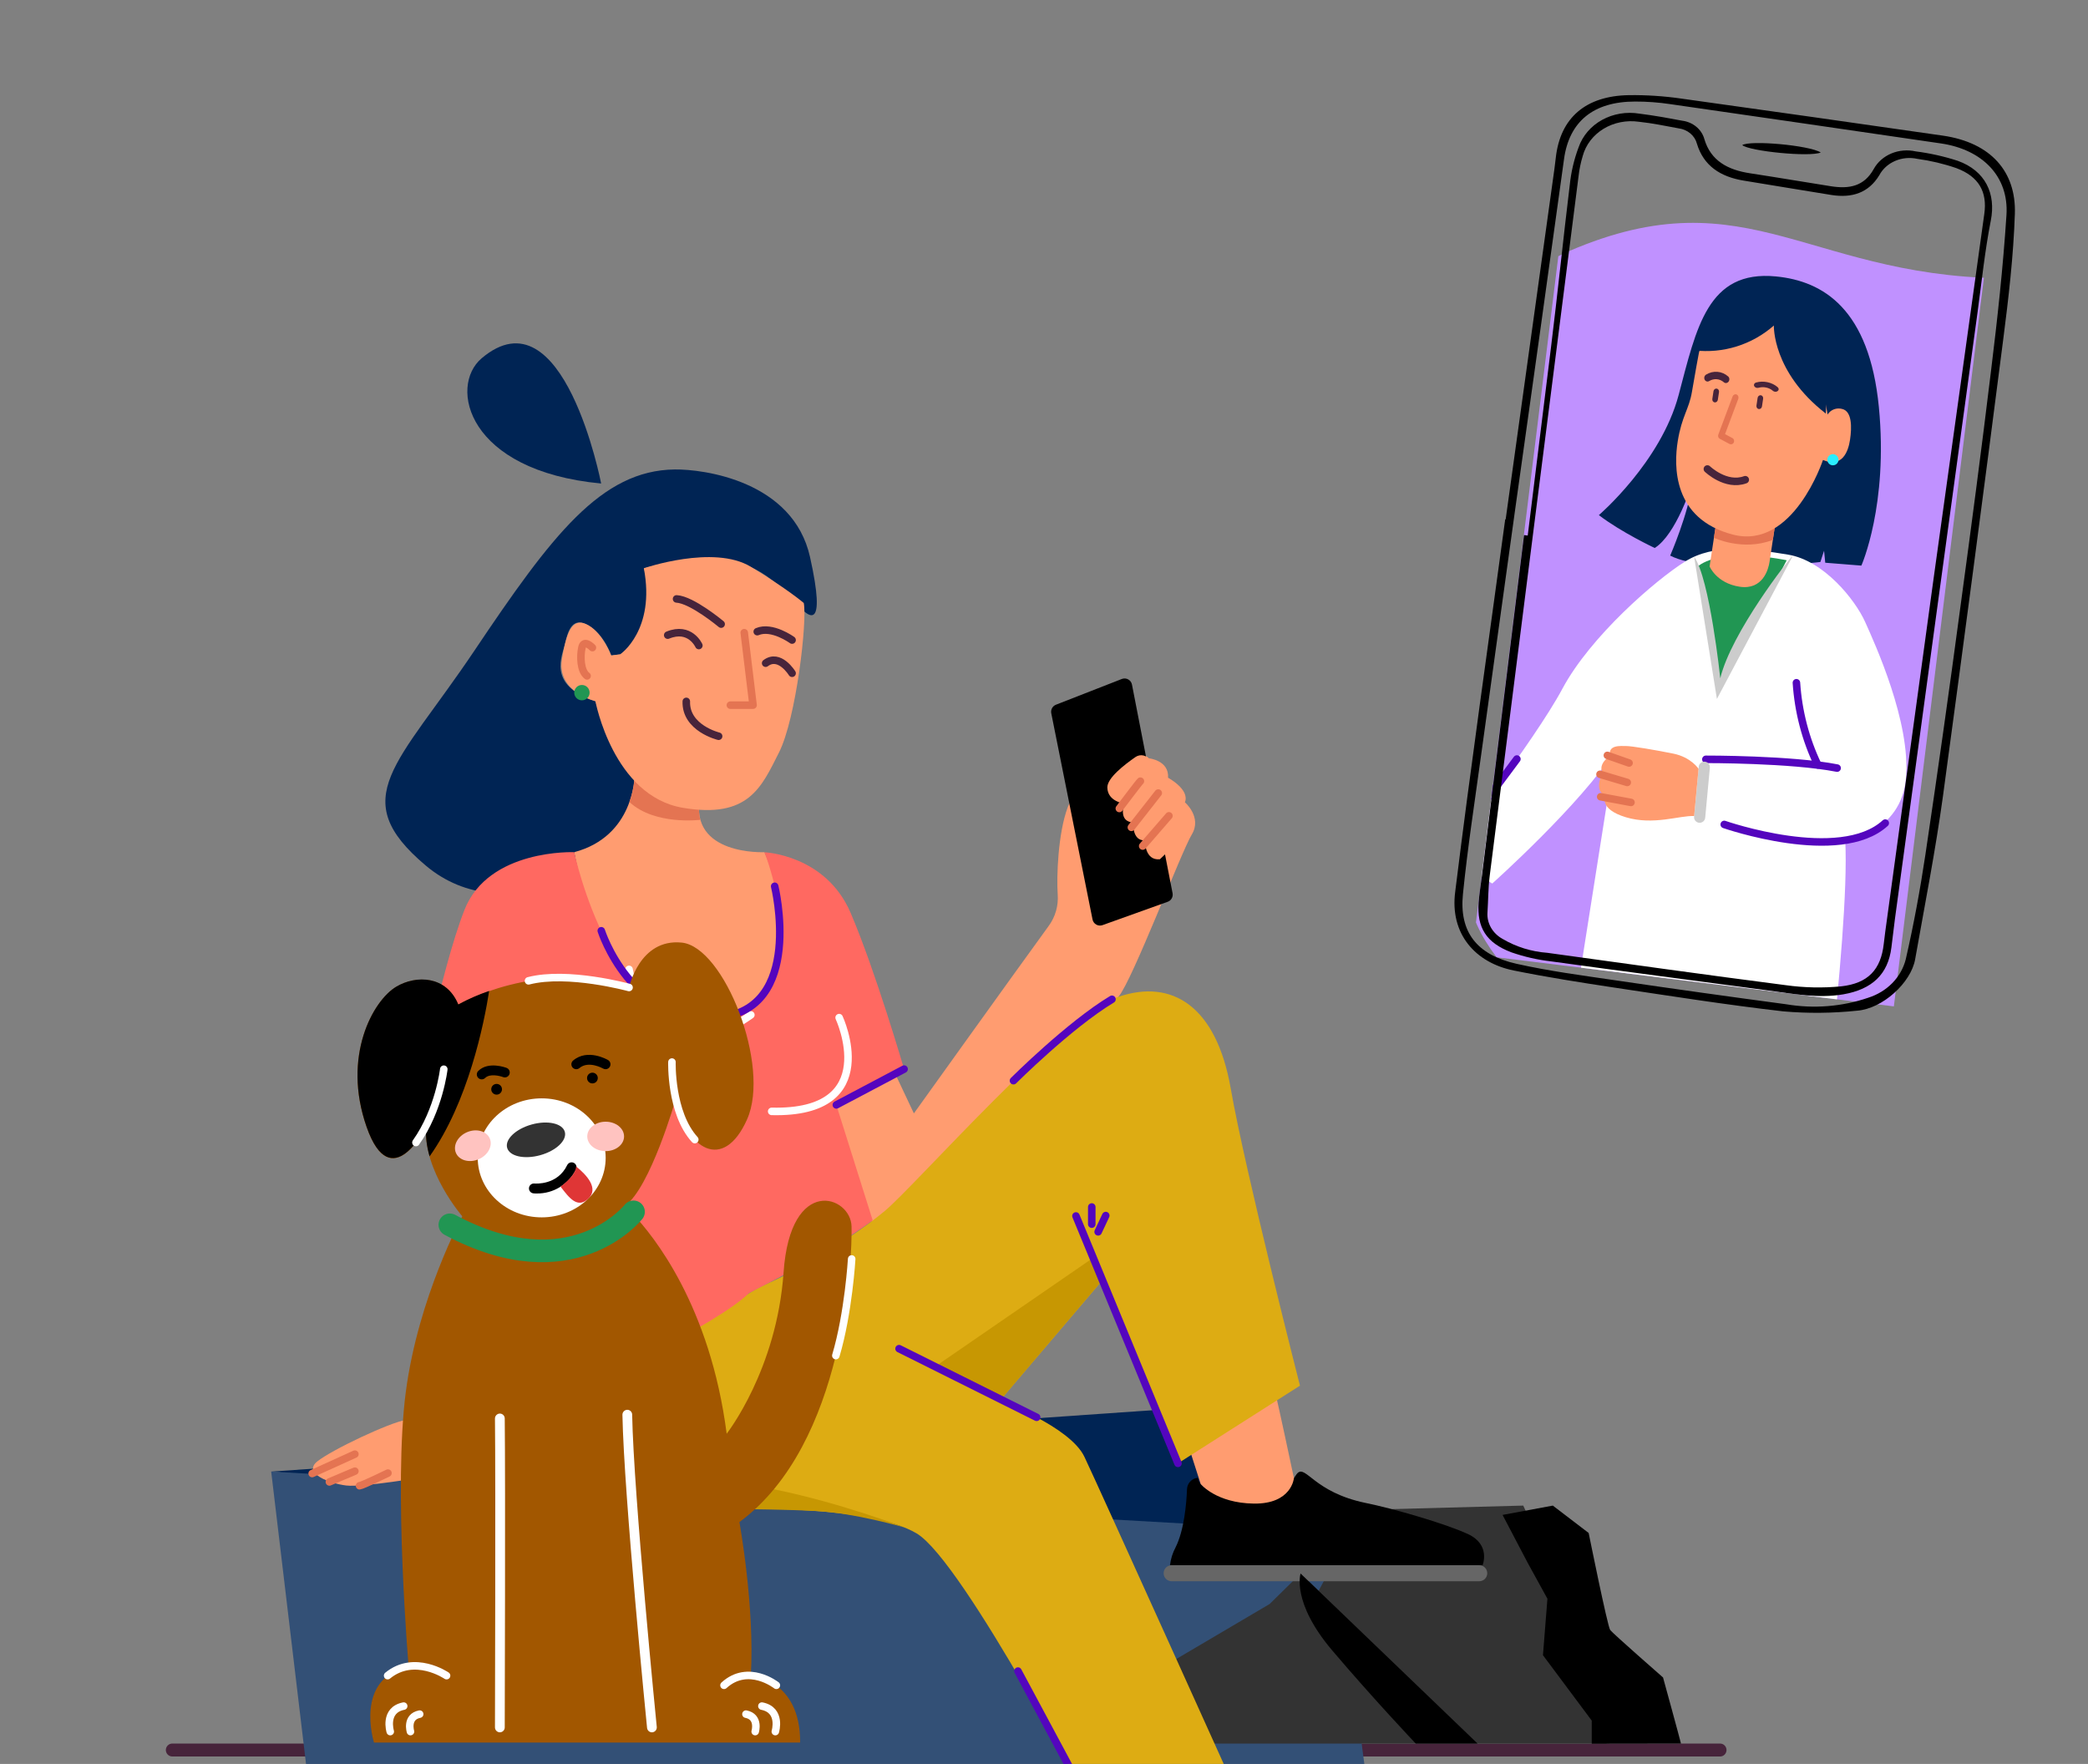 <svg width="277" height="234" viewBox="0 0 277 234" fill="none" xmlns="http://www.w3.org/2000/svg">
<rect x="0" y="0" width="277" height="234" fill="#808080" stroke="none"/>
<g clip-path="url(#clip0_11778_36109)">
<path d="M228.183 233.016H22.864C22.635 233.016 22.416 232.926 22.254 232.764C22.092 232.603 22.001 232.384 22 232.156C22.001 231.927 22.092 231.708 22.254 231.547C22.416 231.385 22.635 231.295 22.864 231.295H228.183C228.412 231.295 228.631 231.386 228.792 231.547C228.953 231.708 229.044 231.927 229.044 232.156C229.044 232.384 228.953 232.603 228.792 232.764C228.631 232.926 228.412 233.016 228.183 233.016Z" fill="#47243B"/>
<path d="M89.513 62.278C93.335 62.23 105.212 63.797 107.46 73.894C109.708 83.991 107.116 81.506 106.465 80.906C105.315 79.874 101.914 75.054 96.629 74.365C91.345 73.677 85.42 75.398 85.42 75.398C85.42 75.398 88.047 82.772 82.294 86.811L81.089 86.966C81.089 86.966 80.225 84.26 78.108 82.989C75.991 81.719 75.354 83.599 74.992 85.279C74.631 86.959 72.445 90.856 78.996 93.035C78.996 93.035 80.315 97.789 84.935 102.674C84.935 102.674 87.503 105.525 84.893 109.904C82.284 114.283 67.129 123.802 56.474 114.817C45.819 105.831 52.712 101.549 62.95 86.294C73.188 71.04 79.726 62.395 89.513 62.278Z" fill="#002454"/>
<path d="M161.018 186.51L35.977 195.22L161.018 206.539V186.51Z" fill="#002454"/>
<path d="M40.666 234.577L35.977 195.221L176.974 203.242L181.071 234.577H40.666Z" fill="#335076"/>
<path d="M213.135 231.298H147.511L155.12 220.629L168.436 212.783L172.543 208.741L174.932 211.041L180.647 200.3L202.081 199.729L208.618 214.091L208.143 219.204L213.135 224.553V231.298Z" fill="#333333"/>
<path d="M101.408 113.048C101.408 113.048 91.376 113.533 92.867 105.708L84.168 103.02C84.168 103.02 84.147 110.938 76.177 113.048C76.177 113.048 80.653 139.064 95.669 136.007C110.686 132.95 101.408 113.048 101.408 113.048Z" fill="#FF9C70"/>
<path d="M92.894 108.756C92.894 108.756 86.856 109.52 83.496 106.391C83.496 106.391 84.735 103.354 83.94 100.518L92.832 105.052C92.832 105.052 92.529 107.406 92.894 108.756Z" fill="#E47452"/>
<path d="M106.631 79.992C107.102 82.347 105.636 95.309 103.333 99.843C101.03 104.377 99.346 108.639 90.595 107.162C81.338 105.599 78.99 93.019 78.99 93.019C78.99 93.019 73.864 91.818 74.545 87.473C75.227 83.129 76.219 81.876 78.102 82.974C79.985 84.072 81.083 86.95 81.083 86.95L82.288 86.795C82.288 86.795 86.987 83.59 85.414 75.383C85.414 75.383 94.678 72.198 99.597 75.183C104.517 78.168 106.631 79.992 106.631 79.992Z" fill="#FF9C70"/>
<path d="M223.002 231.296C222.882 230.735 220.623 222.531 220.623 222.531C220.623 222.531 213.965 216.706 213.611 216.231C213.256 215.756 210.757 203.362 210.757 203.362L206.002 199.73L199.334 200.966L202.673 207.332L205.286 212.086L204.694 219.577L211.166 228.256V231.313L223.002 231.296Z" fill="black"/>
<path d="M118.776 142.476L121.238 147.702C121.238 147.702 134.096 129.749 139.139 122.812C140.007 121.617 140.425 120.154 140.32 118.681C140.155 116.271 140.358 110.542 141.642 107.11C142.592 104.569 145.429 102.487 145.429 102.487C145.429 102.487 148.252 99.877 149.956 99.839C151.66 99.801 152.421 100.597 152.421 100.597C152.421 100.597 155.11 100.862 154.959 103.175C154.959 103.175 157.874 104.728 157.193 106.432C157.193 106.432 159.503 108.401 158.102 110.711C156.7 113.021 150.232 130.028 148.404 132.19C146.576 134.352 132.626 154.632 132.626 154.632L115.888 162.729L109.97 146.26L118.776 142.476Z" fill="#FF9C70"/>
<path d="M172.103 195.451C171.5 196.081 170.96 198.587 164.925 198.511C158.89 198.436 158.928 196.036 158.928 196.036C158.541 196.067 158.18 196.239 157.911 196.519C157.643 196.798 157.486 197.167 157.472 197.554C157.396 199.493 157.093 203.011 155.95 205.28C155.559 206.014 155.309 206.815 155.213 207.641H196.683C196.683 207.641 197.806 204.932 194.749 203.51C191.692 202.088 184.682 200.088 181.171 199.379C174.306 197.964 173.229 194.274 172.103 195.451Z" fill="black"/>
<path d="M196.239 207.639H155.434C154.846 207.639 154.37 208.115 154.37 208.702C154.37 209.29 154.846 209.766 155.434 209.766H196.239C196.827 209.766 197.303 209.29 197.303 208.702C197.303 208.115 196.827 207.639 196.239 207.639Z" fill="#666666"/>
<path d="M169.28 185.236C169.411 185.498 171.655 196.088 171.655 196.088C171.655 196.088 171.37 199.53 166.343 199.465C161.317 199.399 159.283 196.859 159.283 196.859L157.272 190.586L169.28 185.236Z" fill="#FF9C70"/>
<path d="M172.457 183.821L156.277 194.125L146.224 169.861L132.643 185.807C132.643 185.807 141.938 189.223 143.859 193.254C145.78 197.285 164.477 238.728 164.477 238.728L145.697 241.53C145.697 241.53 127.823 207.104 121.599 203.417C115.375 199.729 98.729 200.177 98.729 200.177C98.729 200.177 70.066 198.38 63.404 193.216C56.743 188.052 70.899 183.232 70.899 183.232C70.899 183.232 80.883 181.067 87.716 178.413C94.55 175.758 97.184 172.305 101.904 170.236C106.623 168.167 113.416 163.943 117.396 160.628C121.375 157.313 141.325 134.629 148.407 132.226C155.488 129.823 161.365 133.469 163.272 144.399C165.179 155.33 172.457 183.821 172.457 183.821Z" fill="#DDAC13"/>
<path d="M115.774 161.889L110.954 146.59L119.943 141.842C119.943 141.842 116.156 128.833 112.848 121.104C109.539 113.375 101.415 113.062 101.415 113.062C101.415 113.062 109.137 132.282 95.259 134.967C81.382 137.653 76.177 113.048 76.177 113.048C76.177 113.048 64.816 112.576 61.621 120.698C58.426 128.819 55.046 146.48 54.891 146.951C54.736 147.423 63.246 152.628 63.246 152.628L78.308 183.536C78.308 183.536 95.115 175.718 99.36 171.539C100.417 170.929 108.792 166.977 115.774 161.889Z" fill="#FF6961"/>
<path d="M111.323 134.996C111.323 134.996 117.289 147.799 102.372 147.434" stroke="white" stroke-linecap="round" stroke-linejoin="round"/>
<path d="M83.451 128.598C83.451 128.598 85.885 144.31 99.611 134.636" stroke="white" stroke-linecap="round" stroke-linejoin="round"/>
<path d="M63.897 47.528C59.493 51.257 61.958 62.469 79.75 64.142C79.75 64.142 74.765 38.336 63.897 47.528Z" fill="#002454"/>
<path d="M196.015 231.296L172.54 208.74C172.54 208.74 171.284 212.527 176.754 218.965C182.224 225.403 187.812 231.296 187.812 231.296H196.015Z" fill="black"/>
<path d="M146.218 169.862L144.978 166.891L124.044 181.298L132.65 185.808L146.218 169.862Z" fill="#C79702"/>
<path d="M62.21 188.566C62.21 188.566 92.137 195.854 99.972 197.08C107.808 198.306 117.275 201.556 119.94 202.619C119.94 202.619 113.378 200.705 108.283 200.45C103.188 200.196 99.838 200.254 98.73 200.178C97.621 200.103 79.764 198.695 73.285 196.832C66.806 194.97 59.497 193.169 62.21 188.566Z" fill="#C79702"/>
<path d="M95.669 82.794C95.669 82.794 91.81 79.565 89.754 79.451" stroke="#47243B" stroke-linecap="round" stroke-linejoin="round"/>
<path d="M105.081 84.91C105.081 84.91 102.41 82.962 100.458 83.795" stroke="#47243B" stroke-linecap="round" stroke-linejoin="round"/>
<path d="M105.081 89.313C105.081 89.313 103.411 86.586 101.573 87.977" stroke="#47243B" stroke-linecap="round" stroke-linejoin="round"/>
<path d="M92.712 85.635C92.712 85.635 91.545 83.032 88.581 84.258" stroke="#47243B" stroke-linecap="round" stroke-linejoin="round"/>
<path d="M96.894 93.546H99.903L98.733 83.928" stroke="#E47452" stroke-linecap="round" stroke-linejoin="round"/>
<path d="M95.335 97.668C95.335 97.668 90.932 96.608 91.046 93.045" stroke="#47243B" stroke-linecap="round" stroke-linejoin="round"/>
<path d="M77.557 139.131L78.146 146.577" stroke="#5405BE" stroke-linecap="round" stroke-linejoin="round"/>
<path d="M77.199 92.905C77.762 92.905 78.218 92.449 78.218 91.886C78.218 91.323 77.762 90.867 77.199 90.867C76.636 90.867 76.18 91.323 76.18 91.886C76.18 92.449 76.636 92.905 77.199 92.905Z" fill="#219653"/>
<path d="M78.593 85.914C78.593 85.914 77.451 84.706 77.196 85.914C76.941 87.122 77.006 89.012 77.884 89.663" stroke="#E47452" stroke-linecap="round" stroke-linejoin="round"/>
<path d="M56.512 195.909C56.368 195.909 48.14 197.331 45.94 197.066C43.74 196.801 40.132 195.448 42.084 193.878C44.036 192.308 51.751 188.683 53.844 188.37C54.931 188.178 56.029 188.063 57.132 188.025L56.512 195.909Z" fill="#FF9C70"/>
<path d="M41.414 195.476L47.08 192.904" stroke="#E47452" stroke-linecap="round" stroke-linejoin="round"/>
<path d="M43.699 196.591L47.08 195.162" stroke="#E47452" stroke-linecap="round" stroke-linejoin="round"/>
<path d="M47.699 197.098C48.081 197.067 51.469 195.418 51.469 195.418" stroke="#E47452" stroke-linecap="round" stroke-linejoin="round"/>
<path d="M119.94 141.824L110.951 146.575" stroke="#5405BE" stroke-linecap="round" stroke-linejoin="round"/>
<path d="M134.45 143.361C134.45 143.361 141.862 135.969 147.515 132.564" stroke="#5405BE" stroke-linecap="round" stroke-linejoin="round"/>
<path d="M156.273 194.127L142.74 161.309" stroke="#5405BE" stroke-linecap="round" stroke-linejoin="round"/>
<path d="M144.837 160.119V162.395" stroke="#5405BE" stroke-linecap="round" stroke-linejoin="round"/>
<path d="M146.693 161.256L145.681 163.414" stroke="#5405BE" stroke-linecap="round" stroke-linejoin="round"/>
<path d="M137.525 188.018L119.272 178.912" stroke="#5405BE" stroke-linecap="round" stroke-linejoin="round"/>
<path d="M135.043 221.682L145.691 241.532L154.37 240.238" stroke="#5405BE" stroke-linecap="round" stroke-linejoin="round"/>
<path d="M148.83 90.07L140.083 93.488C139.863 93.574 139.681 93.734 139.568 93.941C139.455 94.147 139.418 94.386 139.463 94.617L144.94 121.979C144.969 122.121 145.027 122.254 145.112 122.37C145.197 122.487 145.305 122.584 145.431 122.655C145.556 122.725 145.695 122.768 145.839 122.781C145.982 122.793 146.126 122.775 146.262 122.727L154.91 119.628C155.135 119.548 155.325 119.389 155.443 119.182C155.562 118.974 155.602 118.73 155.557 118.496L150.17 90.81C150.141 90.667 150.082 90.532 149.996 90.414C149.91 90.297 149.799 90.199 149.672 90.129C149.544 90.058 149.403 90.017 149.258 90.006C149.112 89.996 148.966 90.018 148.83 90.07Z" fill="black"/>
<path d="M152.573 100.896C152.485 100.729 152.362 100.584 152.214 100.468C152.065 100.353 151.894 100.27 151.711 100.225C151.528 100.181 151.338 100.176 151.153 100.21C150.968 100.244 150.793 100.317 150.638 100.424C149.151 101.457 146.879 103.209 146.903 104.472C146.941 106.349 149.147 106.597 149.147 106.597C149.147 106.597 148.283 109.006 150.335 109.106C150.335 109.106 150.159 111.585 151.891 111.478C151.891 111.478 151.822 114.201 153.874 113.988L157.623 110.414L152.573 100.896Z" fill="#FF9C70"/>
<path d="M151.592 112.239L155.075 108.225" stroke="#E47452" stroke-linecap="round" stroke-linejoin="round"/>
<path d="M150.091 109.754L153.658 105.203" stroke="#E47452" stroke-linecap="round" stroke-linejoin="round"/>
<path d="M151.289 103.629C151.116 103.767 148.493 107.254 148.493 107.254" stroke="#E47452" stroke-linecap="round" stroke-linejoin="round"/>
<path d="M102.771 117.572C102.771 117.572 106.789 133.98 95.259 134.968C83.73 135.956 79.767 123.473 79.767 123.473" stroke="#5405BE" stroke-linecap="round" stroke-linejoin="round"/>
<path d="M56.52 149.496C56.52 149.496 51.896 158.85 48.629 149.496C45.362 140.142 49.472 132.737 52.574 130.906C55.218 129.336 59.222 129.439 60.799 133.271C60.799 133.271 71.395 127.074 83.451 131.016C83.451 131.016 84.804 124.475 90.44 125.043C96.075 125.611 102.272 141.385 99.115 148.484C95.958 155.582 91.004 152.429 89.651 145.781C89.651 145.781 86.271 157.614 82.89 159.979C82.89 159.979 83.279 160.323 83.923 161.012C86.701 163.931 94.213 173.223 96.402 190.195C96.402 190.195 103.05 181.743 103.952 168.785C104.854 155.827 112.869 158.602 112.968 162.698C113.068 166.795 112.18 191.548 98.093 201.917C98.093 201.917 100.138 213.13 99.608 222.249C99.608 222.249 106.204 222.711 106.149 231.169H49.617C49.617 231.169 46.908 222.604 54.213 221.13C54.213 221.13 52.164 197.214 53.841 184.604C55.518 171.994 61.329 161.352 61.329 161.352C61.329 161.352 56.141 155.376 56.52 149.496Z" fill="#A25700"/>
<path d="M71.863 161.493C76.55 161.493 80.349 157.959 80.349 153.599C80.349 149.239 76.55 145.705 71.863 145.705C67.176 145.705 63.377 149.239 63.377 153.599C63.377 157.959 67.176 161.493 71.863 161.493Z" fill="white"/>
<path d="M71.669 153.246C73.782 152.661 75.242 151.275 74.93 150.15C74.619 149.025 72.654 148.587 70.541 149.172C68.428 149.756 66.968 151.143 67.279 152.268C67.591 153.393 69.556 153.831 71.669 153.246Z" fill="#333333"/>
<path d="M71.216 158.326C71.047 158.326 70.896 158.326 70.758 158.306C70.586 158.287 70.428 158.2 70.319 158.066C70.21 157.931 70.159 157.759 70.176 157.586C70.195 157.414 70.28 157.257 70.414 157.148C70.549 157.038 70.721 156.987 70.892 157.004C71.023 157.004 73.943 157.266 75.244 154.564C75.319 154.408 75.453 154.288 75.616 154.23C75.779 154.173 75.959 154.183 76.115 154.257C76.271 154.333 76.391 154.467 76.448 154.631C76.506 154.795 76.496 154.975 76.421 155.132C75.942 156.1 75.2 156.914 74.279 157.479C73.358 158.044 72.296 158.338 71.216 158.326Z" fill="black"/>
<path d="M80.349 152.707C81.697 152.707 82.79 151.833 82.79 150.755C82.79 149.677 81.697 148.803 80.349 148.803C79.001 148.803 77.908 149.677 77.908 150.755C77.908 151.833 79.001 152.707 80.349 152.707Z" fill="#FFC3C0"/>
<path d="M63.494 153.784C64.734 153.255 65.397 152.023 64.975 151.031C64.552 150.04 63.205 149.664 61.965 150.192C60.724 150.72 60.061 151.952 60.484 152.944C60.906 153.936 62.254 154.312 63.494 153.784Z" fill="#FFC3C0"/>
<path d="M65.883 145.214C66.277 145.214 66.596 144.895 66.596 144.502C66.596 144.108 66.277 143.789 65.883 143.789C65.49 143.789 65.17 144.108 65.17 144.502C65.17 144.895 65.49 145.214 65.883 145.214Z" fill="black"/>
<path d="M78.592 143.724C78.986 143.724 79.305 143.405 79.305 143.011C79.305 142.618 78.986 142.299 78.592 142.299C78.199 142.299 77.88 142.618 77.88 143.011C77.88 143.405 78.199 143.724 78.592 143.724Z" fill="black"/>
<path d="M63.911 143.187C63.824 143.188 63.739 143.171 63.659 143.138C63.579 143.105 63.507 143.056 63.446 142.995C63.324 142.872 63.256 142.706 63.256 142.533C63.256 142.36 63.324 142.195 63.446 142.072C64.782 140.747 67.109 141.628 67.209 141.666C67.37 141.729 67.5 141.853 67.57 142.012C67.64 142.171 67.644 142.351 67.581 142.513C67.518 142.673 67.394 142.803 67.236 142.872C67.078 142.942 66.898 142.946 66.737 142.884C66.283 142.712 64.975 142.396 64.365 142.998C64.245 143.119 64.081 143.187 63.911 143.187Z" fill="black"/>
<path d="M80.35 141.839C80.229 141.84 80.11 141.809 80.005 141.75C79.968 141.729 78.084 140.665 76.873 141.684C76.807 141.74 76.731 141.782 76.65 141.808C76.568 141.834 76.482 141.843 76.397 141.836C76.311 141.829 76.228 141.804 76.152 141.765C76.076 141.725 76.008 141.671 75.953 141.605C75.898 141.54 75.856 141.464 75.83 141.382C75.804 141.301 75.795 141.215 75.802 141.129C75.809 141.044 75.834 140.961 75.873 140.885C75.913 140.809 75.967 140.741 76.033 140.686C77.957 139.065 80.556 140.559 80.666 140.624C80.74 140.667 80.805 140.725 80.856 140.793C80.908 140.861 80.945 140.939 80.967 141.022C80.988 141.105 80.993 141.191 80.981 141.276C80.969 141.361 80.941 141.442 80.897 141.516C80.841 141.612 80.761 141.692 80.666 141.749C80.57 141.806 80.461 141.837 80.35 141.839Z" fill="black"/>
<path d="M86.491 229.81C86.329 229.809 86.173 229.749 86.053 229.64C85.933 229.532 85.857 229.382 85.841 229.221C85.809 228.912 82.77 198.368 82.573 187.686C82.571 187.513 82.636 187.346 82.756 187.222C82.876 187.097 83.041 187.025 83.214 187.021C83.385 187.021 83.549 187.087 83.671 187.207C83.793 187.327 83.862 187.491 83.864 187.662C84.061 198.293 87.097 228.784 87.128 229.091C87.144 229.263 87.092 229.435 86.983 229.569C86.873 229.703 86.715 229.788 86.543 229.807L86.491 229.81Z" fill="white"/>
<path d="M66.313 229.807C66.14 229.806 65.975 229.736 65.853 229.612C65.731 229.489 65.663 229.323 65.663 229.15C65.663 228.83 65.759 196.872 65.663 188.182C65.662 188.009 65.729 187.843 65.85 187.719C65.971 187.595 66.137 187.524 66.31 187.521C66.482 187.521 66.647 187.59 66.769 187.711C66.891 187.832 66.96 187.997 66.96 188.169C67.06 196.875 66.96 228.844 66.96 229.164C66.958 229.334 66.889 229.497 66.768 229.617C66.647 229.737 66.484 229.806 66.313 229.807Z" fill="white"/>
<path d="M60.799 133.253C59.222 129.421 55.218 129.318 52.574 130.888C49.476 132.723 45.362 140.128 48.629 149.478C51.896 158.828 56.52 149.478 56.52 149.478C56.453 150.803 56.612 152.13 56.991 153.402C62.11 146.211 64.221 135.78 64.892 131.459C63.478 131.938 62.109 132.538 60.799 133.253Z" fill="black"/>
<path d="M84.047 160.76C84.047 160.76 75.881 171.17 59.676 162.481" stroke="#219653" stroke-width="3" stroke-linecap="round" stroke-linejoin="round"/>
<path d="M102.857 229.709C102.857 229.709 103.732 226.855 101.074 226.328" stroke="white" stroke-linecap="round" stroke-linejoin="round"/>
<path d="M100.186 229.709C100.186 229.709 100.781 227.751 98.96 227.393" stroke="white" stroke-linecap="round" stroke-linejoin="round"/>
<path d="M51.772 229.709C51.772 229.709 50.897 226.855 53.555 226.328" stroke="white" stroke-linecap="round" stroke-linejoin="round"/>
<path d="M54.454 229.709C54.454 229.709 53.855 227.751 55.676 227.393" stroke="white" stroke-linecap="round" stroke-linejoin="round"/>
<path d="M76.432 154.742C76.373 154.808 76.635 155.685 74.366 157.417C75.512 158.918 76.614 160.374 78.05 159.011C79.485 157.648 77.809 155.844 76.432 154.742Z" fill="#DF3636"/>
<path d="M83.451 131C83.451 131 75.336 128.765 70.114 130.115" stroke="white" stroke-linecap="round" stroke-linejoin="round"/>
<path d="M58.874 141.84C58.874 141.84 58.258 147.238 55.18 151.565" stroke="white" stroke-linecap="round" stroke-linejoin="round"/>
<path d="M89.142 140.891C89.142 140.891 88.932 147.618 92.172 151.177" stroke="white" stroke-linecap="round" stroke-linejoin="round"/>
<path d="M59.242 222.288C59.242 222.288 54.984 219.368 51.424 222.288" stroke="white" stroke-linecap="round" stroke-linejoin="round"/>
<path d="M102.995 223.57C102.995 223.57 99.277 220.626 96.048 223.57" stroke="white" stroke-linecap="round" stroke-linejoin="round"/>
<path d="M112.986 167.012C112.986 167.012 112.569 174.159 110.886 179.832" stroke="white" stroke-linecap="round" stroke-linejoin="round"/>
<g clip-path="url(#clip1_11778_36109)">
<path d="M216.05 140.287C216.05 140.287 197.356 131.707 194.869 119.377C192.382 107.046 194.569 102.127 199.744 78.824C202.345 67.117 189.834 41.181 208.136 33.319C232.263 22.937 240.146 37.434 268.085 36.913C296.023 36.392 297.238 31.788 309.288 26.544C334.025 15.784 355.424 5.062 366.522 40.461C377.62 75.86 380.681 89.763 362.312 106.542C343.944 123.322 340.889 140.764 340.889 140.764L216.068 140.293" fill="#C091FF"/>
<path d="M235.605 36.671C241.885 37.283 247.991 40.994 249.256 53.994C250.52 66.993 246.935 75.033 246.935 75.033L242.142 74.65L241.986 73.057L241.497 74.553C241.497 74.553 226.717 76.338 221.572 73.708C221.572 73.708 224.053 67.972 224.445 64.299C224.445 64.299 222.371 70.908 219.519 72.695C219.519 72.695 215.098 70.624 212.11 68.335C212.11 68.335 220.327 61.299 222.691 52.407C225.055 43.515 226.521 35.787 235.605 36.671Z" fill="#002454"/>
<path d="M205.366 157.452L240.326 161.393C240.326 161.393 245.451 124.297 244.798 111.526C244.798 111.526 252.238 110.585 252.857 103.181C253.476 95.777 248.771 85.477 247.436 82.508C246.101 79.539 241.943 74.356 237.217 73.579C232.492 72.803 227.451 72.045 223.539 74.499C219.627 76.954 210.991 84.414 207.268 91.375C203.544 98.336 191.832 113.412 191.832 113.412L197.965 117.208C197.965 117.208 209.811 106.628 214.306 99.473C214.305 99.462 206.188 150.317 205.366 157.452Z" fill="white"/>
<path d="M237.029 74.324C237.029 74.324 228.734 72.513 225.314 75.072L227.682 91.585L228.154 91.35L237.029 74.324Z" fill="#219653"/>
<path d="M224.749 73.857C226.828 76.751 228.216 89.975 228.216 89.975C229.653 83.961 237.36 74.079 237.877 73.664L227.77 92.722L224.749 73.857Z" fill="#CCCCCC"/>
<path d="M235.502 69.562L234.748 74.555C234.607 75.494 233.871 78.298 230.789 77.833C227.708 77.368 226.801 75.142 226.801 75.142L227.794 68.563L235.502 69.562Z" fill="#FF9C70"/>
<path d="M227.375 71.337C227.375 71.337 231.184 73.174 235.191 71.623L235.502 69.562L227.795 68.554L227.375 71.337Z" fill="#E47452"/>
<path d="M241.84 61.022C241.84 61.022 237.897 72.999 229.885 70.917C221.873 68.834 222.046 61.78 222.58 58.49C223.114 55.201 224.077 54.273 224.456 51.99C224.835 49.708 225.367 46.888 225.367 46.888C225.629 45.15 230.454 39.515 235.817 42.288C241.18 45.061 242.45 54.99 242.45 54.99C242.648 54.677 242.943 54.436 243.29 54.303C243.638 54.169 244.019 54.151 244.378 54.25C245.717 54.556 245.673 56.729 245.43 58.342C245.186 59.954 244.374 62.083 241.84 61.022Z" fill="#FF9C70"/>
<path d="M226.507 62.217C226.507 62.217 228.96 64.584 231.532 63.64" stroke="#47243B" stroke-linecap="round" stroke-linejoin="round"/>
<path d="M229.583 58.937C229.667 58.95 229.753 58.935 229.83 58.893C229.906 58.852 229.97 58.786 230.011 58.705C230.036 58.652 230.051 58.595 230.055 58.537C230.059 58.478 230.052 58.42 230.035 58.365C230.017 58.31 229.99 58.259 229.954 58.216C229.918 58.173 229.874 58.139 229.825 58.114L228.849 57.591L230.607 52.9C230.648 52.792 230.648 52.671 230.606 52.565C230.564 52.459 230.485 52.375 230.385 52.334C230.335 52.313 230.282 52.303 230.228 52.305C230.174 52.306 230.121 52.319 230.072 52.343C230.022 52.367 229.977 52.4 229.939 52.442C229.902 52.484 229.872 52.534 229.852 52.588L227.955 57.654C227.916 57.756 227.914 57.87 227.949 57.972C227.985 58.074 228.055 58.157 228.147 58.204L229.451 58.902C229.493 58.921 229.537 58.933 229.583 58.937Z" fill="#E47452"/>
<path d="M233.321 54.263C233.419 54.277 233.518 54.249 233.598 54.184C233.678 54.119 233.732 54.022 233.748 53.915L233.903 52.891C233.919 52.784 233.896 52.676 233.839 52.59C233.781 52.504 233.695 52.448 233.598 52.433C233.501 52.418 233.401 52.447 233.321 52.512C233.241 52.577 233.187 52.673 233.171 52.78L233.016 53.805C233 53.912 233.023 54.02 233.081 54.106C233.138 54.191 233.224 54.248 233.321 54.263Z" fill="#47243B"/>
<path d="M227.467 53.38C227.564 53.394 227.663 53.366 227.743 53.301C227.823 53.236 227.877 53.139 227.893 53.033L228.048 52.008C228.064 51.901 228.041 51.793 227.984 51.707C227.927 51.621 227.84 51.565 227.743 51.55C227.646 51.536 227.546 51.564 227.466 51.629C227.386 51.694 227.332 51.791 227.316 51.897L227.162 52.922C227.145 53.029 227.169 53.137 227.226 53.223C227.283 53.309 227.37 53.365 227.467 53.38Z" fill="#47243B"/>
<path d="M226.4 50.593C226.456 50.612 226.517 50.618 226.576 50.611C226.636 50.603 226.694 50.582 226.747 50.55C227.051 50.364 227.396 50.279 227.739 50.305C228.082 50.331 228.407 50.468 228.674 50.698C228.718 50.739 228.769 50.771 228.825 50.79C228.881 50.81 228.94 50.817 228.999 50.811C229.057 50.806 229.115 50.788 229.168 50.758C229.221 50.728 229.268 50.687 229.308 50.638C229.386 50.539 229.427 50.412 229.421 50.283C229.415 50.154 229.363 50.035 229.276 49.951C228.873 49.59 228.377 49.372 227.853 49.327C227.328 49.281 226.798 49.409 226.333 49.695C226.227 49.758 226.148 49.864 226.112 49.989C226.076 50.114 226.087 50.248 226.142 50.362C226.197 50.473 226.289 50.555 226.4 50.593Z" fill="#47243B"/>
<path d="M232.944 51.421C232.999 51.443 233.058 51.457 233.119 51.461C233.179 51.464 233.239 51.458 233.294 51.442C233.61 51.35 233.958 51.338 234.295 51.408C234.631 51.478 234.941 51.627 235.185 51.836C235.224 51.873 235.272 51.904 235.325 51.927C235.378 51.951 235.435 51.965 235.494 51.97C235.552 51.975 235.611 51.971 235.666 51.958C235.721 51.944 235.771 51.922 235.815 51.891C235.858 51.861 235.893 51.824 235.919 51.782C235.944 51.739 235.958 51.693 235.961 51.645C235.963 51.597 235.955 51.548 235.935 51.502C235.915 51.456 235.884 51.413 235.844 51.375C235.476 51.05 235.004 50.816 234.489 50.704C233.974 50.592 233.44 50.607 232.955 50.747C232.849 50.779 232.764 50.844 232.719 50.929C232.674 51.014 232.672 51.112 232.714 51.202C232.733 51.249 232.763 51.292 232.803 51.33C232.842 51.367 232.89 51.398 232.944 51.421Z" fill="#47243B"/>
<path d="M243.048 61.72C242.644 61.659 242.366 61.282 242.427 60.878C242.488 60.474 242.865 60.196 243.269 60.257C243.674 60.318 243.952 60.695 243.891 61.099C243.83 61.503 243.453 61.781 243.048 61.72Z" fill="#2AEEFF"/>
<path d="M235.326 43.185C235.326 43.185 235.087 49.333 242.213 54.858L242.702 44.625L233.519 38.95L228.633 41.144L224.766 46.478C226.654 46.703 228.568 46.526 230.386 45.959C232.205 45.392 233.887 44.447 235.326 43.185Z" fill="#002454"/>
<path d="M238.318 90.571C238.569 94.384 239.535 98.093 241.162 101.48" stroke="#5405BE" stroke-linecap="round" stroke-linejoin="round"/>
<path d="M226.305 100.732C226.305 100.732 237.612 100.698 243.719 101.894" stroke="#5405BE" stroke-linecap="round" stroke-linejoin="round"/>
<path d="M228.743 109.371C228.743 109.371 244.084 114.715 250.103 109.191" stroke="#5405BE" stroke-linecap="round" stroke-linejoin="round"/>
<path d="M201.237 100.691L193.725 110.785" stroke="#5405BE" stroke-linecap="round" stroke-linejoin="round"/>
<path d="M224.742 108.343L225.361 101.711C225.399 101.304 225.76 101.005 226.167 101.043C226.574 101.081 226.873 101.441 226.835 101.848L226.216 108.48C226.178 108.887 225.817 109.186 225.41 109.148C225.003 109.11 224.704 108.75 224.742 108.343Z" fill="#CCCCCC"/>
<path d="M225.335 101.987C225.335 101.987 224.344 100.456 222.007 99.978C219.671 99.5 216.459 98.963 215.72 98.966C214.981 98.969 213.284 98.785 213.596 100.275C213.596 100.275 211.906 101.3 212.621 102.568C212.621 102.568 211.3 104.781 212.984 105.576C212.984 105.576 212.036 107.315 215.694 108.416C219.352 109.518 222.798 108.166 224.75 108.254L225.335 101.987Z" fill="#FF9C70"/>
<path d="M212.352 105.7L216.371 106.447" stroke="#E47452" stroke-linecap="round" stroke-linejoin="round"/>
<path d="M212.259 102.717L215.875 103.797" stroke="#E47452" stroke-linecap="round" stroke-linejoin="round"/>
<path d="M213.237 100.207L216.116 101.219" stroke="#E47452" stroke-linecap="round" stroke-linejoin="round"/>
<path d="M202.672 71.045C203.697 62.754 204.732 54.38 205.762 46.052C206.647 38.895 207.372 31.717 208.247 24.558C208.42 22.841 208.815 21.154 209.425 19.532C209.953 18.01 211.056 16.724 212.534 15.907C214.012 15.089 215.767 14.794 217.483 15.075C219.389 15.311 221.281 15.657 223.162 16.011C223.851 16.098 224.5 16.374 225.023 16.804C225.546 17.234 225.921 17.798 226.096 18.422C226.942 21.332 229.223 22.549 232.208 22.993C235.777 23.537 239.329 24.145 242.897 24.707C245.341 25.094 247.313 24.711 248.581 22.408C249.087 21.499 249.908 20.778 250.916 20.357C251.923 19.937 253.06 19.841 254.146 20.084C256.044 20.326 257.913 20.745 259.726 21.335C263.402 22.659 264.809 25.704 264.105 29.265C263.316 33.273 262.902 37.356 262.35 41.413C258.682 68.245 255.027 95.078 251.386 121.913C251.231 123.166 251.075 124.428 250.92 125.681C250.479 129.246 248.369 131.239 244.538 131.907C241.195 132.475 237.91 131.845 234.601 131.398C225.003 130.118 215.402 128.866 205.809 127.54C203.997 127.335 202.214 126.929 200.498 126.332C197.149 125.067 195.921 123.035 196.16 119.707C196.249 118.577 196.439 117.45 196.578 116.326L202.183 70.984L202.672 71.045ZM256.498 76.866C258.753 60.703 261.001 44.538 263.243 28.373C263.654 25.459 262.528 23.421 259.535 22.303C257.862 21.726 256.129 21.314 254.368 21.075C253.372 20.856 252.331 20.951 251.413 21.347C250.495 21.742 249.753 22.414 249.307 23.255C247.884 25.586 245.699 26.298 242.956 25.865C239.082 25.246 235.212 24.59 231.328 23.96C228.23 23.456 225.999 21.992 225.116 19.058C224.981 18.535 224.676 18.059 224.243 17.696C223.809 17.333 223.268 17.1 222.692 17.028C220.939 16.709 219.192 16.334 217.431 16.154C215.785 15.916 214.114 16.247 212.738 17.082C211.361 17.918 210.376 19.201 209.972 20.684C209.699 21.578 209.512 22.494 209.41 23.421C205.464 54.364 201.534 85.307 197.621 116.249C197.425 117.834 197.439 119.444 197.333 121.039C197.281 121.733 197.441 122.429 197.794 123.05C198.147 123.671 198.679 124.191 199.33 124.551C201.124 125.611 203.166 126.246 205.272 126.398C215.811 127.85 226.347 129.331 236.897 130.691C239.331 131.03 241.796 131.083 244.233 130.849C247.858 130.456 249.518 128.585 249.9 125.246C249.967 124.703 250.034 124.159 250.101 123.616C252.221 108.053 254.352 92.479 256.495 76.894L256.498 76.866Z" fill="black"/>
</g>
<path d="M241.546 20.229C240.11 20.865 232.094 20.061 231.13 19.25C232.156 18.572 240.024 19.264 241.546 20.229Z" fill="black"/>
<path d="M199.744 68.914C201.904 53.412 204.06 37.91 206.213 22.407C206.274 21.91 206.337 21.403 206.398 20.906C206.988 15.648 210.339 12.713 216.105 12.622C218.425 12.593 220.748 12.745 223.049 13.078C234.635 14.691 246.215 16.332 257.788 17.999C264.136 18.933 267.479 22.789 267.297 28.359C267.115 33.929 266.462 39.535 265.745 45.096C263.152 65.302 260.486 85.501 257.747 105.695C256.753 112.915 255.34 120.082 254.067 127.266C253.51 130.378 249.753 133.813 246.367 134.077C243.119 134.419 239.836 134.449 236.569 134.166C229.087 133.307 221.624 132.132 214.184 131.016C209.718 130.342 205.236 129.638 200.828 128.747C195.737 127.725 192.309 123.897 193.054 118.284C195.092 101.794 197.461 85.336 199.689 68.87L199.744 68.914ZM200.985 67.73C199.486 78.544 197.986 89.37 196.484 100.208C195.644 106.343 194.694 112.473 194.077 118.616C193.568 123.632 195.907 126.671 201.191 127.857C205.548 128.835 209.995 129.413 214.423 130.063C221.912 131.164 229.418 132.216 236.939 133.221C240.608 133.844 244.371 133.546 247.835 132.36C249.066 131.971 250.167 131.302 251.038 130.414C251.908 129.525 252.521 128.445 252.821 127.271C253.876 122.669 254.735 118.015 255.433 113.35C257.056 102.458 258.597 91.556 260.054 80.644C261.481 70.158 262.869 59.667 264.139 49.153C264.986 42.299 265.736 35.414 266.183 28.521C266.512 23.399 262.991 19.839 257.498 19.029C245.556 17.291 233.536 15.525 221.56 13.811C220.024 13.582 218.473 13.468 216.922 13.471C211.38 13.469 208.174 16.131 207.489 21.097C205.344 36.644 203.176 52.189 200.985 67.73Z" fill="black"/>
</g>
<defs>
<clipPath id="clip0_11778_36109">
<rect width="277" height="234" fill="white"/>
</clipPath>
<clipPath id="clip1_11778_36109">
<rect width="56.383" height="113.399" fill="white" transform="translate(209.199 14.045) rotate(7.047)"/>
</clipPath>
</defs>
</svg>

